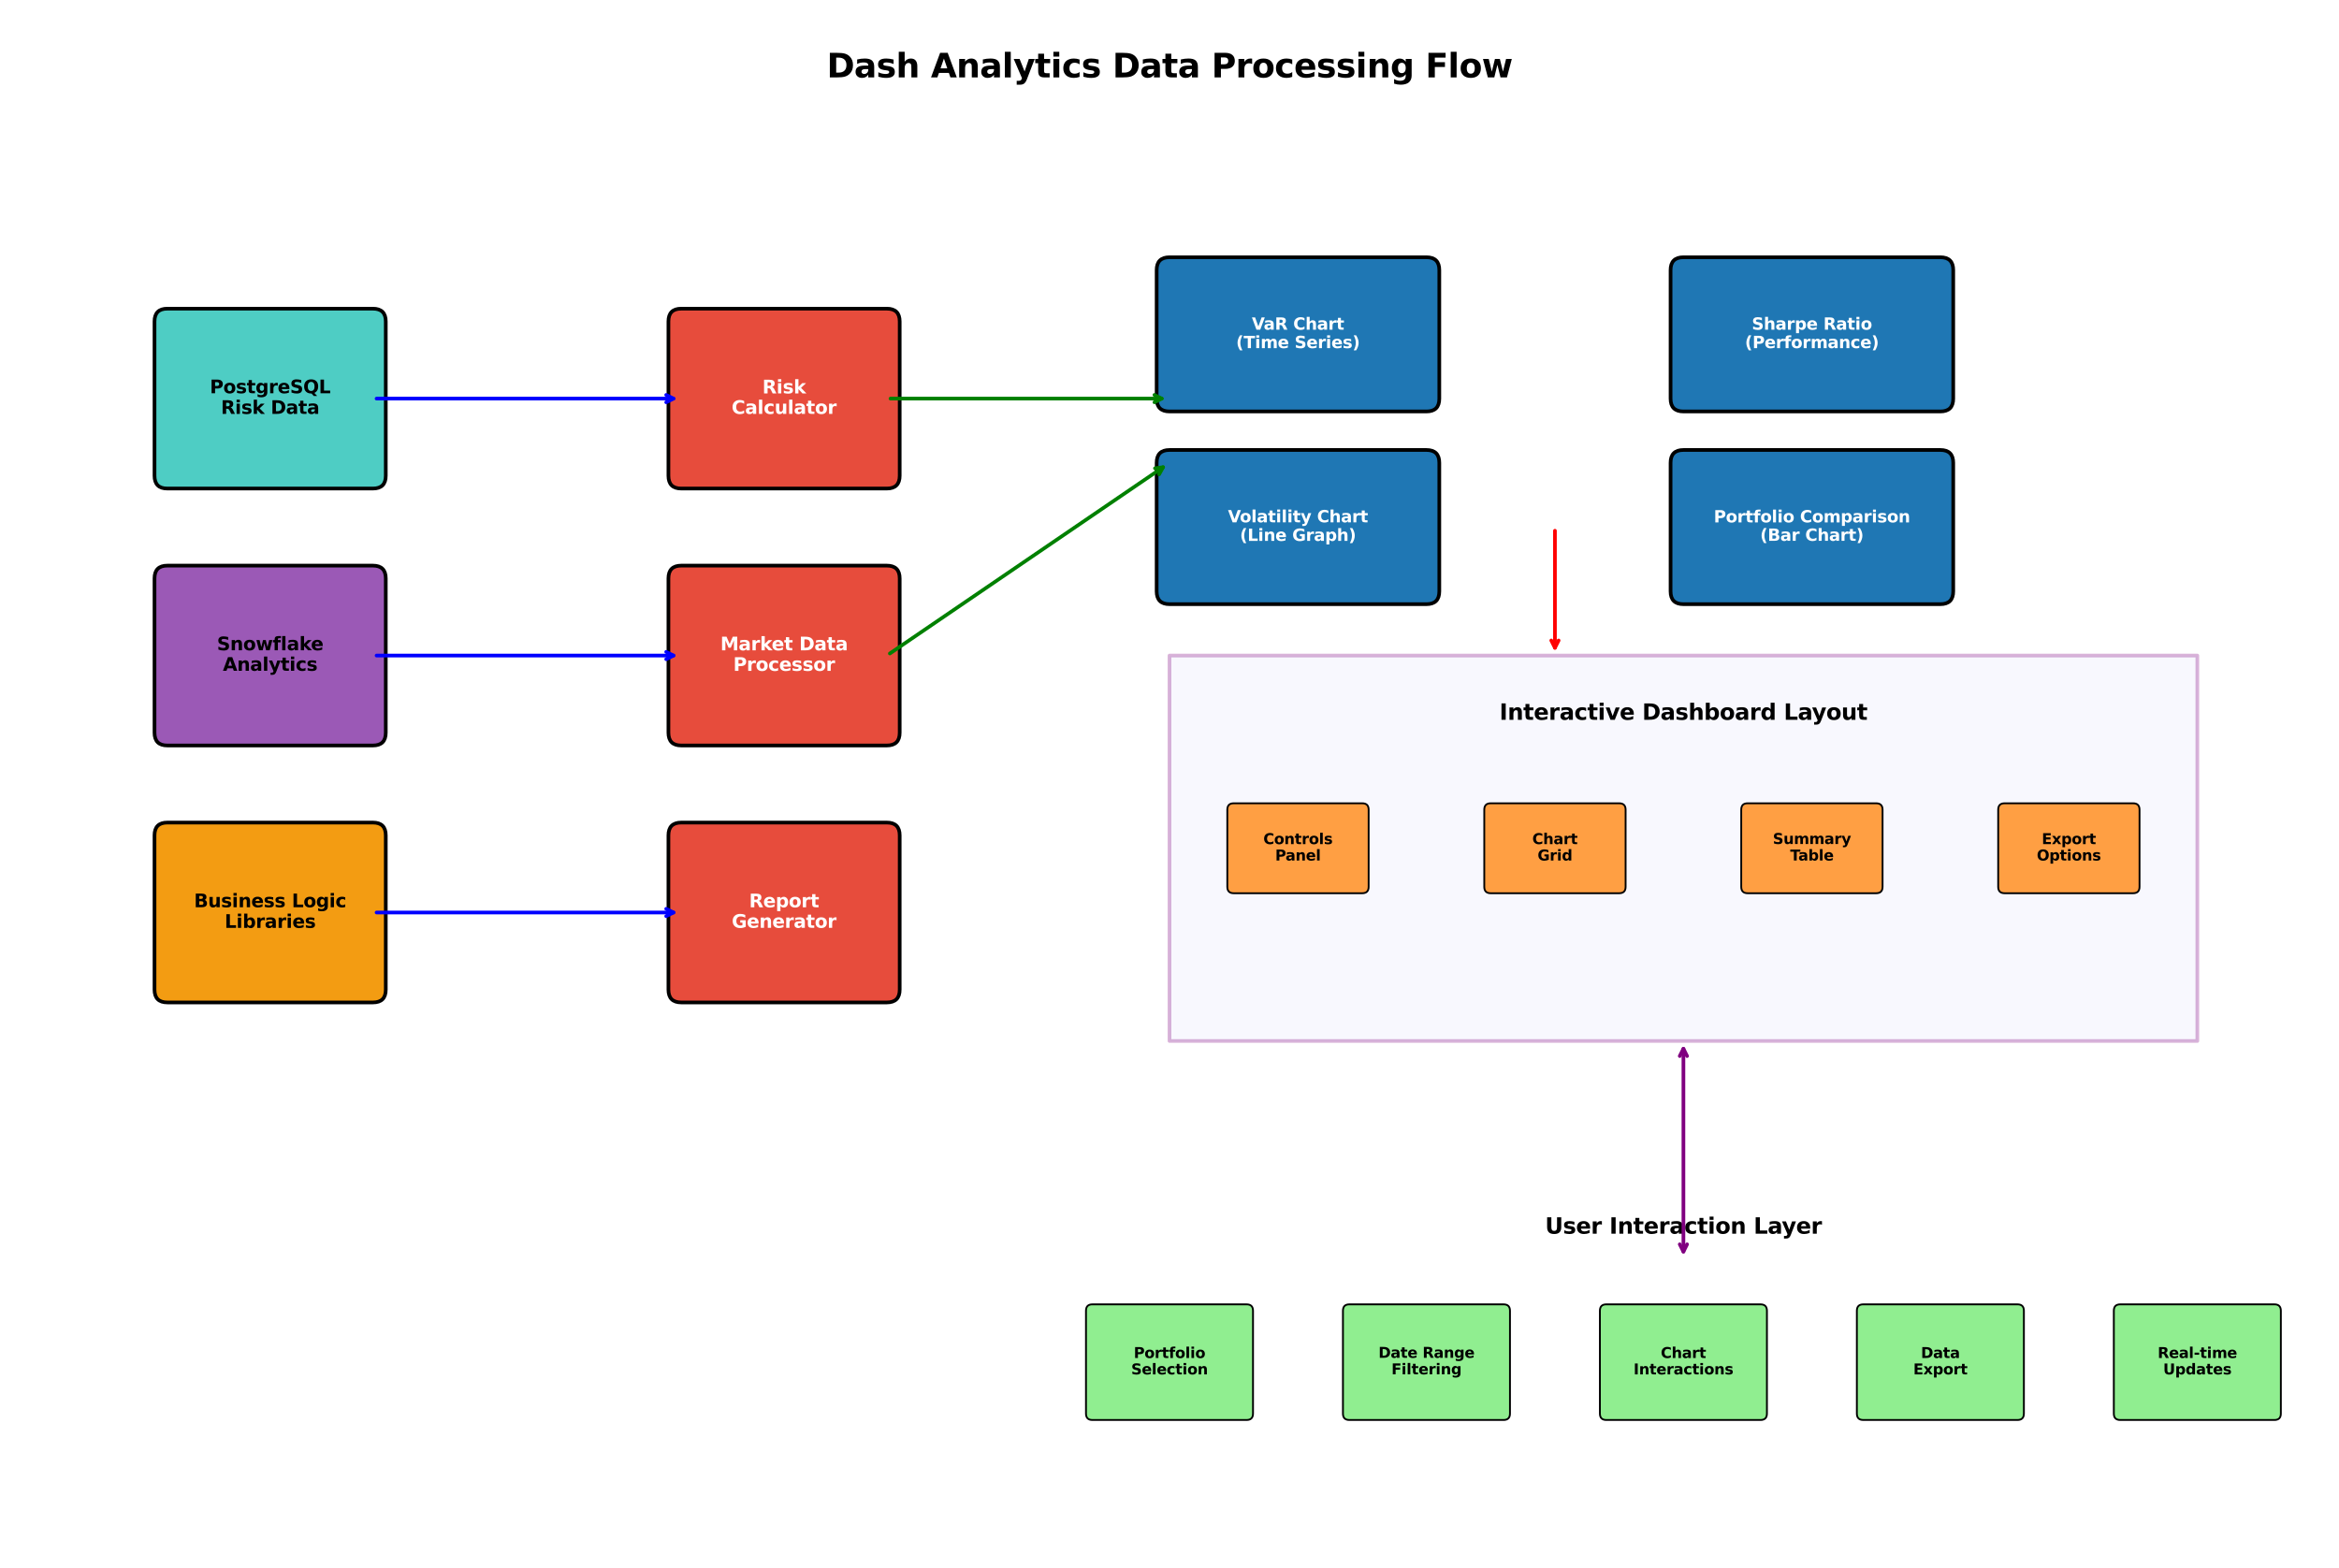 <?xml version="1.0" encoding="utf-8" standalone="no"?>
<!DOCTYPE svg PUBLIC "-//W3C//DTD SVG 1.1//EN"
  "http://www.w3.org/Graphics/SVG/1.1/DTD/svg11.dtd">
<svg xmlns:xlink="http://www.w3.org/1999/xlink" width="1278pt" height="856.8pt" viewBox="0 0 1278 856.8" xmlns="http://www.w3.org/2000/svg" version="1.1">
 <defs>
  <style type="text/css">*{stroke-linejoin: round; stroke-linecap: butt}</style>
 </defs>
 <g id="figure_1">
  <g id="patch_1">
   <path d="M 0 856.8 
L 1278 856.8 
L 1278 0 
L 0 0 
z
" style="fill: #ffffff"/>
  </g>
  <g id="axes_1">
   <g id="patch_2">
    <path d="M 91.44 266.94 
L 203.76 266.94 
Q 210.78 266.94 210.78 259.92 
L 210.78 175.68 
Q 210.78 168.66 203.76 168.66 
L 91.44 168.66 
Q 84.42 168.66 84.42 175.68 
L 84.42 259.92 
Q 84.42 266.94 91.44 266.94 
z
" clip-path="url(#p1d20186da7)" style="fill: #4ecdc4; stroke: #000000; stroke-width: 2; stroke-linejoin: miter"/>
   </g>
   <g id="patch_3">
    <path d="M 91.44 407.34 
L 203.76 407.34 
Q 210.78 407.34 210.78 400.32 
L 210.78 316.08 
Q 210.78 309.06 203.76 309.06 
L 91.44 309.06 
Q 84.42 309.06 84.42 316.08 
L 84.42 400.32 
Q 84.42 407.34 91.44 407.34 
z
" clip-path="url(#p1d20186da7)" style="fill: #9b59b6; stroke: #000000; stroke-width: 2; stroke-linejoin: miter"/>
   </g>
   <g id="patch_4">
    <path d="M 91.44 547.74 
L 203.76 547.74 
Q 210.78 547.74 210.78 540.72 
L 210.78 456.48 
Q 210.78 449.46 203.76 449.46 
L 91.44 449.46 
Q 84.42 449.46 84.42 456.48 
L 84.42 540.72 
Q 84.42 547.74 91.44 547.74 
z
" clip-path="url(#p1d20186da7)" style="fill: #f39c12; stroke: #000000; stroke-width: 2; stroke-linejoin: miter"/>
   </g>
   <g id="patch_5">
    <path d="M 372.24 266.94 
L 484.56 266.94 
Q 491.58 266.94 491.58 259.92 
L 491.58 175.68 
Q 491.58 168.66 484.56 168.66 
L 372.24 168.66 
Q 365.22 168.66 365.22 175.68 
L 365.22 259.92 
Q 365.22 266.94 372.24 266.94 
z
" clip-path="url(#p1d20186da7)" style="fill: #e74c3c; stroke: #000000; stroke-width: 2; stroke-linejoin: miter"/>
   </g>
   <g id="patch_6">
    <path d="M 372.24 407.34 
L 484.56 407.34 
Q 491.58 407.34 491.58 400.32 
L 491.58 316.08 
Q 491.58 309.06 484.56 309.06 
L 372.24 309.06 
Q 365.22 309.06 365.22 316.08 
L 365.22 400.32 
Q 365.22 407.34 372.24 407.34 
z
" clip-path="url(#p1d20186da7)" style="fill: #e74c3c; stroke: #000000; stroke-width: 2; stroke-linejoin: miter"/>
   </g>
   <g id="patch_7">
    <path d="M 372.24 547.74 
L 484.56 547.74 
Q 491.58 547.74 491.58 540.72 
L 491.58 456.48 
Q 491.58 449.46 484.56 449.46 
L 372.24 449.46 
Q 365.22 449.46 365.22 456.48 
L 365.22 540.72 
Q 365.22 547.74 372.24 547.74 
z
" clip-path="url(#p1d20186da7)" style="fill: #e74c3c; stroke: #000000; stroke-width: 2; stroke-linejoin: miter"/>
   </g>
   <g id="patch_8">
    <path d="M 639 224.82 
L 779.4 224.82 
Q 786.42 224.82 786.42 217.8 
L 786.42 147.6 
Q 786.42 140.58 779.4 140.58 
L 639 140.58 
Q 631.98 140.58 631.98 147.6 
L 631.98 217.8 
Q 631.98 224.82 639 224.82 
z
" clip-path="url(#p1d20186da7)" style="fill: #1f77b4; stroke: #000000; stroke-width: 2; stroke-linejoin: miter"/>
   </g>
   <g id="patch_9">
    <path d="M 639 330.12 
L 779.4 330.12 
Q 786.42 330.12 786.42 323.1 
L 786.42 252.9 
Q 786.42 245.88 779.4 245.88 
L 639 245.88 
Q 631.98 245.88 631.98 252.9 
L 631.98 323.1 
Q 631.98 330.12 639 330.12 
z
" clip-path="url(#p1d20186da7)" style="fill: #1f77b4; stroke: #000000; stroke-width: 2; stroke-linejoin: miter"/>
   </g>
   <g id="patch_10">
    <path d="M 919.8 224.82 
L 1060.2 224.82 
Q 1067.22 224.82 1067.22 217.8 
L 1067.22 147.6 
Q 1067.22 140.58 1060.2 140.58 
L 919.8 140.58 
Q 912.78 140.58 912.78 147.6 
L 912.78 217.8 
Q 912.78 224.82 919.8 224.82 
z
" clip-path="url(#p1d20186da7)" style="fill: #1f77b4; stroke: #000000; stroke-width: 2; stroke-linejoin: miter"/>
   </g>
   <g id="patch_11">
    <path d="M 919.8 330.12 
L 1060.2 330.12 
Q 1067.22 330.12 1067.22 323.1 
L 1067.22 252.9 
Q 1067.22 245.88 1060.2 245.88 
L 919.8 245.88 
Q 912.78 245.88 912.78 252.9 
L 912.78 323.1 
Q 912.78 330.12 919.8 330.12 
z
" clip-path="url(#p1d20186da7)" style="fill: #1f77b4; stroke: #000000; stroke-width: 2; stroke-linejoin: miter"/>
   </g>
   <g id="patch_12">
    <path d="M 639 568.8 
L 1200.6 568.8 
L 1200.6 358.2 
L 639 358.2 
z
" clip-path="url(#p1d20186da7)" style="fill: #e6e6fa; opacity: 0.3; stroke: #800080; stroke-width: 2; stroke-linejoin: miter"/>
   </g>
   <g id="patch_13">
    <path d="M 674.1 488.07 
L 744.3 488.07 
Q 747.81 488.07 747.81 484.56 
L 747.81 442.44 
Q 747.81 438.93 744.3 438.93 
L 674.1 438.93 
Q 670.59 438.93 670.59 442.44 
L 670.59 484.56 
Q 670.59 488.07 674.1 488.07 
z
" clip-path="url(#p1d20186da7)" style="fill: #ff9f43; stroke: #000000; stroke-linejoin: miter"/>
   </g>
   <g id="patch_14">
    <path d="M 814.5 488.07 
L 884.7 488.07 
Q 888.21 488.07 888.21 484.56 
L 888.21 442.44 
Q 888.21 438.93 884.7 438.93 
L 814.5 438.93 
Q 810.99 438.93 810.99 442.44 
L 810.99 484.56 
Q 810.99 488.07 814.5 488.07 
z
" clip-path="url(#p1d20186da7)" style="fill: #ff9f43; stroke: #000000; stroke-linejoin: miter"/>
   </g>
   <g id="patch_15">
    <path d="M 954.9 488.07 
L 1025.1 488.07 
Q 1028.61 488.07 1028.61 484.56 
L 1028.61 442.44 
Q 1028.61 438.93 1025.1 438.93 
L 954.9 438.93 
Q 951.39 438.93 951.39 442.44 
L 951.39 484.56 
Q 951.39 488.07 954.9 488.07 
z
" clip-path="url(#p1d20186da7)" style="fill: #ff9f43; stroke: #000000; stroke-linejoin: miter"/>
   </g>
   <g id="patch_16">
    <path d="M 1095.3 488.07 
L 1165.5 488.07 
Q 1169.01 488.07 1169.01 484.56 
L 1169.01 442.44 
Q 1169.01 438.93 1165.5 438.93 
L 1095.3 438.93 
Q 1091.79 438.93 1091.79 442.44 
L 1091.79 484.56 
Q 1091.79 488.07 1095.3 488.07 
z
" clip-path="url(#p1d20186da7)" style="fill: #ff9f43; stroke: #000000; stroke-linejoin: miter"/>
   </g>
   <g id="patch_17">
    <path d="M 596.88 775.89 
L 681.12 775.89 
Q 684.63 775.89 684.63 772.38 
L 684.63 716.22 
Q 684.63 712.71 681.12 712.71 
L 596.88 712.71 
Q 593.37 712.71 593.37 716.22 
L 593.37 772.38 
Q 593.37 775.89 596.88 775.89 
z
" clip-path="url(#p1d20186da7)" style="fill: #90ee90; stroke: #000000; stroke-linejoin: miter"/>
   </g>
   <g id="patch_18">
    <path d="M 737.28 775.89 
L 821.52 775.89 
Q 825.03 775.89 825.03 772.38 
L 825.03 716.22 
Q 825.03 712.71 821.52 712.71 
L 737.28 712.71 
Q 733.77 712.71 733.77 716.22 
L 733.77 772.38 
Q 733.77 775.89 737.28 775.89 
z
" clip-path="url(#p1d20186da7)" style="fill: #90ee90; stroke: #000000; stroke-linejoin: miter"/>
   </g>
   <g id="patch_19">
    <path d="M 877.68 775.89 
L 961.92 775.89 
Q 965.43 775.89 965.43 772.38 
L 965.43 716.22 
Q 965.43 712.71 961.92 712.71 
L 877.68 712.71 
Q 874.17 712.71 874.17 716.22 
L 874.17 772.38 
Q 874.17 775.89 877.68 775.89 
z
" clip-path="url(#p1d20186da7)" style="fill: #90ee90; stroke: #000000; stroke-linejoin: miter"/>
   </g>
   <g id="patch_20">
    <path d="M 1018.08 775.89 
L 1102.32 775.89 
Q 1105.83 775.89 1105.83 772.38 
L 1105.83 716.22 
Q 1105.83 712.71 1102.32 712.71 
L 1018.08 712.71 
Q 1014.57 712.71 1014.57 716.22 
L 1014.57 772.38 
Q 1014.57 775.89 1018.08 775.89 
z
" clip-path="url(#p1d20186da7)" style="fill: #90ee90; stroke: #000000; stroke-linejoin: miter"/>
   </g>
   <g id="patch_21">
    <path d="M 1158.48 775.89 
L 1242.72 775.89 
Q 1246.23 775.89 1246.23 772.38 
L 1246.23 716.22 
Q 1246.23 712.71 1242.72 712.71 
L 1158.48 712.71 
Q 1154.97 712.71 1154.97 716.22 
L 1154.97 772.38 
Q 1154.97 775.89 1158.48 775.89 
z
" clip-path="url(#p1d20186da7)" style="fill: #90ee90; stroke: #000000; stroke-linejoin: miter"/>
   </g>
   <g id="text_1">
    <!-- Dash Analytics Data Processing Flow -->
    <g transform="translate(451.725 42.3) scale(0.18 -0.18)">
     <defs>
      <path id="DejaVuSans-Bold-44" d="M 1791 3756 
L 1791 909 
L 2222 909 
Q 2959 909 3348 1275 
Q 3738 1641 3738 2338 
Q 3738 3031 3350 3393 
Q 2963 3756 2222 3756 
L 1791 3756 
z
M 588 4666 
L 1856 4666 
Q 2919 4666 3439 4514 
Q 3959 4363 4331 4000 
Q 4659 3684 4818 3271 
Q 4978 2859 4978 2338 
Q 4978 1809 4818 1395 
Q 4659 981 4331 666 
Q 3956 303 3431 151 
Q 2906 0 1856 0 
L 588 0 
L 588 4666 
z
" transform="scale(0.016)"/>
      <path id="DejaVuSans-Bold-61" d="M 2106 1575 
Q 1756 1575 1579 1456 
Q 1403 1338 1403 1106 
Q 1403 894 1545 773 
Q 1688 653 1941 653 
Q 2256 653 2472 879 
Q 2688 1106 2688 1447 
L 2688 1575 
L 2106 1575 
z
M 3816 1997 
L 3816 0 
L 2688 0 
L 2688 519 
Q 2463 200 2181 54 
Q 1900 -91 1497 -91 
Q 953 -91 614 226 
Q 275 544 275 1050 
Q 275 1666 698 1953 
Q 1122 2241 2028 2241 
L 2688 2241 
L 2688 2328 
Q 2688 2594 2478 2717 
Q 2269 2841 1825 2841 
Q 1466 2841 1156 2769 
Q 847 2697 581 2553 
L 581 3406 
Q 941 3494 1303 3539 
Q 1666 3584 2028 3584 
Q 2975 3584 3395 3211 
Q 3816 2838 3816 1997 
z
" transform="scale(0.016)"/>
      <path id="DejaVuSans-Bold-73" d="M 3272 3391 
L 3272 2541 
Q 2913 2691 2578 2766 
Q 2244 2841 1947 2841 
Q 1628 2841 1473 2761 
Q 1319 2681 1319 2516 
Q 1319 2381 1436 2309 
Q 1553 2238 1856 2203 
L 2053 2175 
Q 2913 2066 3209 1816 
Q 3506 1566 3506 1031 
Q 3506 472 3093 190 
Q 2681 -91 1863 -91 
Q 1516 -91 1145 -36 
Q 775 19 384 128 
L 384 978 
Q 719 816 1070 734 
Q 1422 653 1784 653 
Q 2113 653 2278 743 
Q 2444 834 2444 1013 
Q 2444 1163 2330 1236 
Q 2216 1309 1875 1350 
L 1678 1375 
Q 931 1469 631 1722 
Q 331 1975 331 2491 
Q 331 3047 712 3315 
Q 1094 3584 1881 3584 
Q 2191 3584 2531 3537 
Q 2872 3491 3272 3391 
z
" transform="scale(0.016)"/>
      <path id="DejaVuSans-Bold-68" d="M 4056 2131 
L 4056 0 
L 2931 0 
L 2931 347 
L 2931 1625 
Q 2931 2084 2911 2256 
Q 2891 2428 2841 2509 
Q 2775 2619 2662 2680 
Q 2550 2741 2406 2741 
Q 2056 2741 1856 2470 
Q 1656 2200 1656 1722 
L 1656 0 
L 538 0 
L 538 4863 
L 1656 4863 
L 1656 2988 
Q 1909 3294 2193 3439 
Q 2478 3584 2822 3584 
Q 3428 3584 3742 3212 
Q 4056 2841 4056 2131 
z
" transform="scale(0.016)"/>
      <path id="DejaVuSans-Bold-20" transform="scale(0.016)"/>
      <path id="DejaVuSans-Bold-41" d="M 3419 850 
L 1538 850 
L 1241 0 
L 31 0 
L 1759 4666 
L 3194 4666 
L 4922 0 
L 3713 0 
L 3419 850 
z
M 1838 1716 
L 3116 1716 
L 2478 3572 
L 1838 1716 
z
" transform="scale(0.016)"/>
      <path id="DejaVuSans-Bold-6e" d="M 4056 2131 
L 4056 0 
L 2931 0 
L 2931 347 
L 2931 1631 
Q 2931 2084 2911 2256 
Q 2891 2428 2841 2509 
Q 2775 2619 2662 2680 
Q 2550 2741 2406 2741 
Q 2056 2741 1856 2470 
Q 1656 2200 1656 1722 
L 1656 0 
L 538 0 
L 538 3500 
L 1656 3500 
L 1656 2988 
Q 1909 3294 2193 3439 
Q 2478 3584 2822 3584 
Q 3428 3584 3742 3212 
Q 4056 2841 4056 2131 
z
" transform="scale(0.016)"/>
      <path id="DejaVuSans-Bold-6c" d="M 538 4863 
L 1656 4863 
L 1656 0 
L 538 0 
L 538 4863 
z
" transform="scale(0.016)"/>
      <path id="DejaVuSans-Bold-79" d="M 78 3500 
L 1197 3500 
L 2138 1125 
L 2938 3500 
L 4056 3500 
L 2584 -331 
Q 2363 -916 2067 -1148 
Q 1772 -1381 1288 -1381 
L 641 -1381 
L 641 -647 
L 991 -647 
Q 1275 -647 1404 -556 
Q 1534 -466 1606 -231 
L 1638 -134 
L 78 3500 
z
" transform="scale(0.016)"/>
      <path id="DejaVuSans-Bold-74" d="M 1759 4494 
L 1759 3500 
L 2913 3500 
L 2913 2700 
L 1759 2700 
L 1759 1216 
Q 1759 972 1856 886 
Q 1953 800 2241 800 
L 2816 800 
L 2816 0 
L 1856 0 
Q 1194 0 917 276 
Q 641 553 641 1216 
L 641 2700 
L 84 2700 
L 84 3500 
L 641 3500 
L 641 4494 
L 1759 4494 
z
" transform="scale(0.016)"/>
      <path id="DejaVuSans-Bold-69" d="M 538 3500 
L 1656 3500 
L 1656 0 
L 538 0 
L 538 3500 
z
M 538 4863 
L 1656 4863 
L 1656 3950 
L 538 3950 
L 538 4863 
z
" transform="scale(0.016)"/>
      <path id="DejaVuSans-Bold-63" d="M 3366 3391 
L 3366 2478 
Q 3138 2634 2908 2709 
Q 2678 2784 2431 2784 
Q 1963 2784 1702 2511 
Q 1441 2238 1441 1747 
Q 1441 1256 1702 982 
Q 1963 709 2431 709 
Q 2694 709 2930 787 
Q 3166 866 3366 1019 
L 3366 103 
Q 3103 6 2833 -42 
Q 2563 -91 2291 -91 
Q 1344 -91 809 395 
Q 275 881 275 1747 
Q 275 2613 809 3098 
Q 1344 3584 2291 3584 
Q 2566 3584 2833 3536 
Q 3100 3488 3366 3391 
z
" transform="scale(0.016)"/>
      <path id="DejaVuSans-Bold-50" d="M 588 4666 
L 2584 4666 
Q 3475 4666 3951 4270 
Q 4428 3875 4428 3144 
Q 4428 2409 3951 2014 
Q 3475 1619 2584 1619 
L 1791 1619 
L 1791 0 
L 588 0 
L 588 4666 
z
M 1791 3794 
L 1791 2491 
L 2456 2491 
Q 2806 2491 2997 2661 
Q 3188 2831 3188 3144 
Q 3188 3456 2997 3625 
Q 2806 3794 2456 3794 
L 1791 3794 
z
" transform="scale(0.016)"/>
      <path id="DejaVuSans-Bold-72" d="M 3138 2547 
Q 2991 2616 2845 2648 
Q 2700 2681 2553 2681 
Q 2122 2681 1889 2404 
Q 1656 2128 1656 1613 
L 1656 0 
L 538 0 
L 538 3500 
L 1656 3500 
L 1656 2925 
Q 1872 3269 2151 3426 
Q 2431 3584 2822 3584 
Q 2878 3584 2943 3579 
Q 3009 3575 3134 3559 
L 3138 2547 
z
" transform="scale(0.016)"/>
      <path id="DejaVuSans-Bold-6f" d="M 2203 2784 
Q 1831 2784 1636 2517 
Q 1441 2250 1441 1747 
Q 1441 1244 1636 976 
Q 1831 709 2203 709 
Q 2569 709 2762 976 
Q 2956 1244 2956 1747 
Q 2956 2250 2762 2517 
Q 2569 2784 2203 2784 
z
M 2203 3584 
Q 3106 3584 3614 3096 
Q 4122 2609 4122 1747 
Q 4122 884 3614 396 
Q 3106 -91 2203 -91 
Q 1297 -91 786 396 
Q 275 884 275 1747 
Q 275 2609 786 3096 
Q 1297 3584 2203 3584 
z
" transform="scale(0.016)"/>
      <path id="DejaVuSans-Bold-65" d="M 4031 1759 
L 4031 1441 
L 1416 1441 
Q 1456 1047 1700 850 
Q 1944 653 2381 653 
Q 2734 653 3104 758 
Q 3475 863 3866 1075 
L 3866 213 
Q 3469 63 3072 -14 
Q 2675 -91 2278 -91 
Q 1328 -91 801 392 
Q 275 875 275 1747 
Q 275 2603 792 3093 
Q 1309 3584 2216 3584 
Q 3041 3584 3536 3087 
Q 4031 2591 4031 1759 
z
M 2881 2131 
Q 2881 2450 2695 2645 
Q 2509 2841 2209 2841 
Q 1884 2841 1681 2658 
Q 1478 2475 1428 2131 
L 2881 2131 
z
" transform="scale(0.016)"/>
      <path id="DejaVuSans-Bold-67" d="M 2919 594 
Q 2688 288 2409 144 
Q 2131 0 1766 0 
Q 1125 0 706 504 
Q 288 1009 288 1791 
Q 288 2575 706 3076 
Q 1125 3578 1766 3578 
Q 2131 3578 2409 3434 
Q 2688 3291 2919 2981 
L 2919 3500 
L 4044 3500 
L 4044 353 
Q 4044 -491 3511 -936 
Q 2978 -1381 1966 -1381 
Q 1638 -1381 1331 -1331 
Q 1025 -1281 716 -1178 
L 716 -306 
Q 1009 -475 1290 -558 
Q 1572 -641 1856 -641 
Q 2406 -641 2662 -400 
Q 2919 -159 2919 353 
L 2919 594 
z
M 2181 2772 
Q 1834 2772 1640 2515 
Q 1447 2259 1447 1791 
Q 1447 1309 1634 1061 
Q 1822 813 2181 813 
Q 2531 813 2725 1069 
Q 2919 1325 2919 1791 
Q 2919 2259 2725 2515 
Q 2531 2772 2181 2772 
z
" transform="scale(0.016)"/>
      <path id="DejaVuSans-Bold-46" d="M 588 4666 
L 3834 4666 
L 3834 3756 
L 1791 3756 
L 1791 2888 
L 3713 2888 
L 3713 1978 
L 1791 1978 
L 1791 0 
L 588 0 
L 588 4666 
z
" transform="scale(0.016)"/>
      <path id="DejaVuSans-Bold-77" d="M 225 3500 
L 1313 3500 
L 1900 1088 
L 2491 3500 
L 3425 3500 
L 4013 1113 
L 4603 3500 
L 5691 3500 
L 4769 0 
L 3547 0 
L 2956 2406 
L 2369 0 
L 1147 0 
L 225 3500 
z
" transform="scale(0.016)"/>
     </defs>
     <use xlink:href="#DejaVuSans-Bold-44"/>
     <use xlink:href="#DejaVuSans-Bold-61" transform="translate(83.008 0)"/>
     <use xlink:href="#DejaVuSans-Bold-73" transform="translate(150.488 0)"/>
     <use xlink:href="#DejaVuSans-Bold-68" transform="translate(210.01 0)"/>
     <use xlink:href="#DejaVuSans-Bold-20" transform="translate(281.201 0)"/>
     <use xlink:href="#DejaVuSans-Bold-41" transform="translate(316.016 0)"/>
     <use xlink:href="#DejaVuSans-Bold-6e" transform="translate(393.408 0)"/>
     <use xlink:href="#DejaVuSans-Bold-61" transform="translate(464.6 0)"/>
     <use xlink:href="#DejaVuSans-Bold-6c" transform="translate(532.08 0)"/>
     <use xlink:href="#DejaVuSans-Bold-79" transform="translate(566.357 0)"/>
     <use xlink:href="#DejaVuSans-Bold-74" transform="translate(631.543 0)"/>
     <use xlink:href="#DejaVuSans-Bold-69" transform="translate(679.346 0)"/>
     <use xlink:href="#DejaVuSans-Bold-63" transform="translate(713.623 0)"/>
     <use xlink:href="#DejaVuSans-Bold-73" transform="translate(772.9 0)"/>
     <use xlink:href="#DejaVuSans-Bold-20" transform="translate(832.422 0)"/>
     <use xlink:href="#DejaVuSans-Bold-44" transform="translate(867.236 0)"/>
     <use xlink:href="#DejaVuSans-Bold-61" transform="translate(950.244 0)"/>
     <use xlink:href="#DejaVuSans-Bold-74" transform="translate(1017.725 0)"/>
     <use xlink:href="#DejaVuSans-Bold-61" transform="translate(1065.527 0)"/>
     <use xlink:href="#DejaVuSans-Bold-20" transform="translate(1133.008 0)"/>
     <use xlink:href="#DejaVuSans-Bold-50" transform="translate(1167.822 0)"/>
     <use xlink:href="#DejaVuSans-Bold-72" transform="translate(1241.113 0)"/>
     <use xlink:href="#DejaVuSans-Bold-6f" transform="translate(1290.43 0)"/>
     <use xlink:href="#DejaVuSans-Bold-63" transform="translate(1359.131 0)"/>
     <use xlink:href="#DejaVuSans-Bold-65" transform="translate(1418.408 0)"/>
     <use xlink:href="#DejaVuSans-Bold-73" transform="translate(1486.23 0)"/>
     <use xlink:href="#DejaVuSans-Bold-73" transform="translate(1545.752 0)"/>
     <use xlink:href="#DejaVuSans-Bold-69" transform="translate(1605.273 0)"/>
     <use xlink:href="#DejaVuSans-Bold-6e" transform="translate(1639.551 0)"/>
     <use xlink:href="#DejaVuSans-Bold-67" transform="translate(1710.742 0)"/>
     <use xlink:href="#DejaVuSans-Bold-20" transform="translate(1782.324 0)"/>
     <use xlink:href="#DejaVuSans-Bold-46" transform="translate(1817.139 0)"/>
     <use xlink:href="#DejaVuSans-Bold-6c" transform="translate(1885.449 0)"/>
     <use xlink:href="#DejaVuSans-Bold-6f" transform="translate(1919.727 0)"/>
     <use xlink:href="#DejaVuSans-Bold-77" transform="translate(1988.428 0)"/>
    </g>
   </g>
   <g id="text_2">
    <!-- PostgreSQL -->
    <g transform="translate(114.661 214.882) scale(0.1 -0.1)">
     <defs>
      <path id="DejaVuSans-Bold-53" d="M 3834 4519 
L 3834 3531 
Q 3450 3703 3084 3790 
Q 2719 3878 2394 3878 
Q 1963 3878 1756 3759 
Q 1550 3641 1550 3391 
Q 1550 3203 1689 3098 
Q 1828 2994 2194 2919 
L 2706 2816 
Q 3484 2659 3812 2340 
Q 4141 2022 4141 1434 
Q 4141 663 3683 286 
Q 3225 -91 2284 -91 
Q 1841 -91 1394 -6 
Q 947 78 500 244 
L 500 1259 
Q 947 1022 1364 901 
Q 1781 781 2169 781 
Q 2563 781 2772 912 
Q 2981 1044 2981 1288 
Q 2981 1506 2839 1625 
Q 2697 1744 2272 1838 
L 1806 1941 
Q 1106 2091 782 2419 
Q 459 2747 459 3303 
Q 459 4000 909 4375 
Q 1359 4750 2203 4750 
Q 2588 4750 2994 4692 
Q 3400 4634 3834 4519 
z
" transform="scale(0.016)"/>
      <path id="DejaVuSans-Bold-51" d="M 2847 -84 
L 2753 -84 
Q 1600 -84 959 553 
Q 319 1191 319 2328 
Q 319 3463 958 4106 
Q 1597 4750 2719 4750 
Q 3853 4750 4486 4112 
Q 5119 3475 5119 2328 
Q 5119 1541 4783 972 
Q 4447 403 3816 116 
L 4756 -934 
L 3609 -934 
L 2847 -84 
z
M 2719 3878 
Q 2169 3878 1866 3472 
Q 1563 3066 1563 2328 
Q 1563 1578 1859 1179 
Q 2156 781 2719 781 
Q 3272 781 3575 1187 
Q 3878 1594 3878 2328 
Q 3878 3066 3575 3472 
Q 3272 3878 2719 3878 
z
" transform="scale(0.016)"/>
      <path id="DejaVuSans-Bold-4c" d="M 588 4666 
L 1791 4666 
L 1791 909 
L 3903 909 
L 3903 0 
L 588 0 
L 588 4666 
z
" transform="scale(0.016)"/>
     </defs>
     <use xlink:href="#DejaVuSans-Bold-50"/>
     <use xlink:href="#DejaVuSans-Bold-6f" transform="translate(73.291 0)"/>
     <use xlink:href="#DejaVuSans-Bold-73" transform="translate(141.992 0)"/>
     <use xlink:href="#DejaVuSans-Bold-74" transform="translate(201.514 0)"/>
     <use xlink:href="#DejaVuSans-Bold-67" transform="translate(249.316 0)"/>
     <use xlink:href="#DejaVuSans-Bold-72" transform="translate(320.898 0)"/>
     <use xlink:href="#DejaVuSans-Bold-65" transform="translate(370.215 0)"/>
     <use xlink:href="#DejaVuSans-Bold-53" transform="translate(438.037 0)"/>
     <use xlink:href="#DejaVuSans-Bold-51" transform="translate(510.059 0)"/>
     <use xlink:href="#DejaVuSans-Bold-4c" transform="translate(595.068 0)"/>
    </g>
    <!-- Risk Data -->
    <g transform="translate(120.705 226.158) scale(0.1 -0.1)">
     <defs>
      <path id="DejaVuSans-Bold-52" d="M 2297 2597 
Q 2675 2597 2839 2737 
Q 3003 2878 3003 3200 
Q 3003 3519 2839 3656 
Q 2675 3794 2297 3794 
L 1791 3794 
L 1791 2597 
L 2297 2597 
z
M 1791 1766 
L 1791 0 
L 588 0 
L 588 4666 
L 2425 4666 
Q 3347 4666 3776 4356 
Q 4206 4047 4206 3378 
Q 4206 2916 3982 2619 
Q 3759 2322 3309 2181 
Q 3556 2125 3751 1926 
Q 3947 1728 4147 1325 
L 4800 0 
L 3519 0 
L 2950 1159 
Q 2778 1509 2601 1637 
Q 2425 1766 2131 1766 
L 1791 1766 
z
" transform="scale(0.016)"/>
      <path id="DejaVuSans-Bold-6b" d="M 538 4863 
L 1656 4863 
L 1656 2216 
L 2944 3500 
L 4244 3500 
L 2534 1894 
L 4378 0 
L 3022 0 
L 1656 1459 
L 1656 0 
L 538 0 
L 538 4863 
z
" transform="scale(0.016)"/>
     </defs>
     <use xlink:href="#DejaVuSans-Bold-52"/>
     <use xlink:href="#DejaVuSans-Bold-69" transform="translate(77.002 0)"/>
     <use xlink:href="#DejaVuSans-Bold-73" transform="translate(111.279 0)"/>
     <use xlink:href="#DejaVuSans-Bold-6b" transform="translate(170.801 0)"/>
     <use xlink:href="#DejaVuSans-Bold-20" transform="translate(237.305 0)"/>
     <use xlink:href="#DejaVuSans-Bold-44" transform="translate(272.119 0)"/>
     <use xlink:href="#DejaVuSans-Bold-61" transform="translate(355.127 0)"/>
     <use xlink:href="#DejaVuSans-Bold-74" transform="translate(422.607 0)"/>
     <use xlink:href="#DejaVuSans-Bold-61" transform="translate(470.41 0)"/>
    </g>
   </g>
   <g id="text_3">
    <!-- Snowflake -->
    <g transform="translate(118.537 355.321) scale(0.1 -0.1)">
     <defs>
      <path id="DejaVuSans-Bold-66" d="M 2841 4863 
L 2841 4128 
L 2222 4128 
Q 1984 4128 1890 4042 
Q 1797 3956 1797 3744 
L 1797 3500 
L 2753 3500 
L 2753 2700 
L 1797 2700 
L 1797 0 
L 678 0 
L 678 2700 
L 122 2700 
L 122 3500 
L 678 3500 
L 678 3744 
Q 678 4316 997 4589 
Q 1316 4863 1984 4863 
L 2841 4863 
z
" transform="scale(0.016)"/>
     </defs>
     <use xlink:href="#DejaVuSans-Bold-53"/>
     <use xlink:href="#DejaVuSans-Bold-6e" transform="translate(72.021 0)"/>
     <use xlink:href="#DejaVuSans-Bold-6f" transform="translate(143.213 0)"/>
     <use xlink:href="#DejaVuSans-Bold-77" transform="translate(211.914 0)"/>
     <use xlink:href="#DejaVuSans-Bold-66" transform="translate(304.297 0)"/>
     <use xlink:href="#DejaVuSans-Bold-6c" transform="translate(347.803 0)"/>
     <use xlink:href="#DejaVuSans-Bold-61" transform="translate(382.08 0)"/>
     <use xlink:href="#DejaVuSans-Bold-6b" transform="translate(449.561 0)"/>
     <use xlink:href="#DejaVuSans-Bold-65" transform="translate(513.439 0)"/>
    </g>
    <!-- Analytics -->
    <g transform="translate(121.78 366.519) scale(0.1 -0.1)">
     <use xlink:href="#DejaVuSans-Bold-41"/>
     <use xlink:href="#DejaVuSans-Bold-6e" transform="translate(77.393 0)"/>
     <use xlink:href="#DejaVuSans-Bold-61" transform="translate(148.584 0)"/>
     <use xlink:href="#DejaVuSans-Bold-6c" transform="translate(216.064 0)"/>
     <use xlink:href="#DejaVuSans-Bold-79" transform="translate(250.342 0)"/>
     <use xlink:href="#DejaVuSans-Bold-74" transform="translate(315.527 0)"/>
     <use xlink:href="#DejaVuSans-Bold-69" transform="translate(363.33 0)"/>
     <use xlink:href="#DejaVuSans-Bold-63" transform="translate(397.607 0)"/>
     <use xlink:href="#DejaVuSans-Bold-73" transform="translate(456.885 0)"/>
    </g>
   </g>
   <g id="text_4">
    <!-- Business Logic -->
    <g transform="translate(106.019 495.721) scale(0.1 -0.1)">
     <defs>
      <path id="DejaVuSans-Bold-42" d="M 2456 2859 
Q 2741 2859 2887 2984 
Q 3034 3109 3034 3353 
Q 3034 3594 2887 3720 
Q 2741 3847 2456 3847 
L 1791 3847 
L 1791 2859 
L 2456 2859 
z
M 2497 819 
Q 2859 819 3042 972 
Q 3225 1125 3225 1434 
Q 3225 1738 3044 1889 
Q 2863 2041 2497 2041 
L 1791 2041 
L 1791 819 
L 2497 819 
z
M 3616 2497 
Q 4003 2384 4215 2081 
Q 4428 1778 4428 1338 
Q 4428 663 3972 331 
Q 3516 0 2584 0 
L 588 0 
L 588 4666 
L 2394 4666 
Q 3366 4666 3802 4372 
Q 4238 4078 4238 3431 
Q 4238 3091 4078 2852 
Q 3919 2613 3616 2497 
z
" transform="scale(0.016)"/>
      <path id="DejaVuSans-Bold-75" d="M 500 1363 
L 500 3500 
L 1625 3500 
L 1625 3150 
Q 1625 2866 1622 2436 
Q 1619 2006 1619 1863 
Q 1619 1441 1641 1255 
Q 1663 1069 1716 984 
Q 1784 875 1895 815 
Q 2006 756 2150 756 
Q 2500 756 2700 1025 
Q 2900 1294 2900 1772 
L 2900 3500 
L 4019 3500 
L 4019 0 
L 2900 0 
L 2900 506 
Q 2647 200 2364 54 
Q 2081 -91 1741 -91 
Q 1134 -91 817 281 
Q 500 653 500 1363 
z
" transform="scale(0.016)"/>
     </defs>
     <use xlink:href="#DejaVuSans-Bold-42"/>
     <use xlink:href="#DejaVuSans-Bold-75" transform="translate(76.221 0)"/>
     <use xlink:href="#DejaVuSans-Bold-73" transform="translate(147.412 0)"/>
     <use xlink:href="#DejaVuSans-Bold-69" transform="translate(206.934 0)"/>
     <use xlink:href="#DejaVuSans-Bold-6e" transform="translate(241.211 0)"/>
     <use xlink:href="#DejaVuSans-Bold-65" transform="translate(312.402 0)"/>
     <use xlink:href="#DejaVuSans-Bold-73" transform="translate(380.225 0)"/>
     <use xlink:href="#DejaVuSans-Bold-73" transform="translate(439.746 0)"/>
     <use xlink:href="#DejaVuSans-Bold-20" transform="translate(499.268 0)"/>
     <use xlink:href="#DejaVuSans-Bold-4c" transform="translate(534.082 0)"/>
     <use xlink:href="#DejaVuSans-Bold-6f" transform="translate(597.803 0)"/>
     <use xlink:href="#DejaVuSans-Bold-67" transform="translate(666.504 0)"/>
     <use xlink:href="#DejaVuSans-Bold-69" transform="translate(738.086 0)"/>
     <use xlink:href="#DejaVuSans-Bold-63" transform="translate(772.363 0)"/>
    </g>
    <!-- Libraries -->
    <g transform="translate(122.734 506.997) scale(0.1 -0.1)">
     <defs>
      <path id="DejaVuSans-Bold-62" d="M 2400 722 
Q 2759 722 2948 984 
Q 3138 1247 3138 1747 
Q 3138 2247 2948 2509 
Q 2759 2772 2400 2772 
Q 2041 2772 1848 2508 
Q 1656 2244 1656 1747 
Q 1656 1250 1848 986 
Q 2041 722 2400 722 
z
M 1656 2988 
Q 1888 3294 2169 3439 
Q 2450 3584 2816 3584 
Q 3463 3584 3878 3070 
Q 4294 2556 4294 1747 
Q 4294 938 3878 423 
Q 3463 -91 2816 -91 
Q 2450 -91 2169 54 
Q 1888 200 1656 506 
L 1656 0 
L 538 0 
L 538 4863 
L 1656 4863 
L 1656 2988 
z
" transform="scale(0.016)"/>
     </defs>
     <use xlink:href="#DejaVuSans-Bold-4c"/>
     <use xlink:href="#DejaVuSans-Bold-69" transform="translate(63.721 0)"/>
     <use xlink:href="#DejaVuSans-Bold-62" transform="translate(97.998 0)"/>
     <use xlink:href="#DejaVuSans-Bold-72" transform="translate(169.58 0)"/>
     <use xlink:href="#DejaVuSans-Bold-61" transform="translate(218.896 0)"/>
     <use xlink:href="#DejaVuSans-Bold-72" transform="translate(286.377 0)"/>
     <use xlink:href="#DejaVuSans-Bold-69" transform="translate(335.693 0)"/>
     <use xlink:href="#DejaVuSans-Bold-65" transform="translate(369.971 0)"/>
     <use xlink:href="#DejaVuSans-Bold-73" transform="translate(437.793 0)"/>
    </g>
   </g>
   <g id="text_5">
    <!-- Risk -->
    <g style="fill: #ffffff" transform="translate(416.535 214.96) scale(0.1 -0.1)">
     <use xlink:href="#DejaVuSans-Bold-52"/>
     <use xlink:href="#DejaVuSans-Bold-69" transform="translate(77.002 0)"/>
     <use xlink:href="#DejaVuSans-Bold-73" transform="translate(111.279 0)"/>
     <use xlink:href="#DejaVuSans-Bold-6b" transform="translate(170.801 0)"/>
    </g>
    <!-- Calculator -->
    <g style="fill: #ffffff" transform="translate(399.74 226.158) scale(0.1 -0.1)">
     <defs>
      <path id="DejaVuSans-Bold-43" d="M 4288 256 
Q 3956 84 3597 -3 
Q 3238 -91 2847 -91 
Q 1681 -91 1000 561 
Q 319 1213 319 2328 
Q 319 3447 1000 4098 
Q 1681 4750 2847 4750 
Q 3238 4750 3597 4662 
Q 3956 4575 4288 4403 
L 4288 3438 
Q 3953 3666 3628 3772 
Q 3303 3878 2944 3878 
Q 2300 3878 1931 3465 
Q 1563 3053 1563 2328 
Q 1563 1606 1931 1193 
Q 2300 781 2944 781 
Q 3303 781 3628 887 
Q 3953 994 4288 1222 
L 4288 256 
z
" transform="scale(0.016)"/>
     </defs>
     <use xlink:href="#DejaVuSans-Bold-43"/>
     <use xlink:href="#DejaVuSans-Bold-61" transform="translate(73.389 0)"/>
     <use xlink:href="#DejaVuSans-Bold-6c" transform="translate(140.869 0)"/>
     <use xlink:href="#DejaVuSans-Bold-63" transform="translate(175.146 0)"/>
     <use xlink:href="#DejaVuSans-Bold-75" transform="translate(234.424 0)"/>
     <use xlink:href="#DejaVuSans-Bold-6c" transform="translate(305.615 0)"/>
     <use xlink:href="#DejaVuSans-Bold-61" transform="translate(339.893 0)"/>
     <use xlink:href="#DejaVuSans-Bold-74" transform="translate(407.373 0)"/>
     <use xlink:href="#DejaVuSans-Bold-6f" transform="translate(455.176 0)"/>
     <use xlink:href="#DejaVuSans-Bold-72" transform="translate(523.877 0)"/>
    </g>
   </g>
   <g id="text_6">
    <!-- Market Data -->
    <g style="fill: #ffffff" transform="translate(393.58 355.36) scale(0.1 -0.1)">
     <defs>
      <path id="DejaVuSans-Bold-4d" d="M 588 4666 
L 2119 4666 
L 3181 2169 
L 4250 4666 
L 5778 4666 
L 5778 0 
L 4641 0 
L 4641 3413 
L 3566 897 
L 2803 897 
L 1728 3413 
L 1728 0 
L 588 0 
L 588 4666 
z
" transform="scale(0.016)"/>
     </defs>
     <use xlink:href="#DejaVuSans-Bold-4d"/>
     <use xlink:href="#DejaVuSans-Bold-61" transform="translate(99.512 0)"/>
     <use xlink:href="#DejaVuSans-Bold-72" transform="translate(166.992 0)"/>
     <use xlink:href="#DejaVuSans-Bold-6b" transform="translate(216.309 0)"/>
     <use xlink:href="#DejaVuSans-Bold-65" transform="translate(280.188 0)"/>
     <use xlink:href="#DejaVuSans-Bold-74" transform="translate(348.01 0)"/>
     <use xlink:href="#DejaVuSans-Bold-20" transform="translate(395.812 0)"/>
     <use xlink:href="#DejaVuSans-Bold-44" transform="translate(430.627 0)"/>
     <use xlink:href="#DejaVuSans-Bold-61" transform="translate(513.635 0)"/>
     <use xlink:href="#DejaVuSans-Bold-74" transform="translate(581.115 0)"/>
     <use xlink:href="#DejaVuSans-Bold-61" transform="translate(628.918 0)"/>
    </g>
    <!-- Processor -->
    <g style="fill: #ffffff" transform="translate(400.627 366.558) scale(0.1 -0.1)">
     <use xlink:href="#DejaVuSans-Bold-50"/>
     <use xlink:href="#DejaVuSans-Bold-72" transform="translate(73.291 0)"/>
     <use xlink:href="#DejaVuSans-Bold-6f" transform="translate(122.607 0)"/>
     <use xlink:href="#DejaVuSans-Bold-63" transform="translate(191.309 0)"/>
     <use xlink:href="#DejaVuSans-Bold-65" transform="translate(250.586 0)"/>
     <use xlink:href="#DejaVuSans-Bold-73" transform="translate(318.408 0)"/>
     <use xlink:href="#DejaVuSans-Bold-73" transform="translate(377.93 0)"/>
     <use xlink:href="#DejaVuSans-Bold-6f" transform="translate(437.451 0)"/>
     <use xlink:href="#DejaVuSans-Bold-72" transform="translate(506.152 0)"/>
    </g>
   </g>
   <g id="text_7">
    <!-- Report -->
    <g style="fill: #ffffff" transform="translate(409.289 495.76) scale(0.1 -0.1)">
     <defs>
      <path id="DejaVuSans-Bold-70" d="M 1656 506 
L 1656 -1331 
L 538 -1331 
L 538 3500 
L 1656 3500 
L 1656 2988 
Q 1888 3294 2169 3439 
Q 2450 3584 2816 3584 
Q 3463 3584 3878 3070 
Q 4294 2556 4294 1747 
Q 4294 938 3878 423 
Q 3463 -91 2816 -91 
Q 2450 -91 2169 54 
Q 1888 200 1656 506 
z
M 2400 2772 
Q 2041 2772 1848 2508 
Q 1656 2244 1656 1747 
Q 1656 1250 1848 986 
Q 2041 722 2400 722 
Q 2759 722 2948 984 
Q 3138 1247 3138 1747 
Q 3138 2247 2948 2509 
Q 2759 2772 2400 2772 
z
" transform="scale(0.016)"/>
     </defs>
     <use xlink:href="#DejaVuSans-Bold-52"/>
     <use xlink:href="#DejaVuSans-Bold-65" transform="translate(77.002 0)"/>
     <use xlink:href="#DejaVuSans-Bold-70" transform="translate(144.824 0)"/>
     <use xlink:href="#DejaVuSans-Bold-6f" transform="translate(216.406 0)"/>
     <use xlink:href="#DejaVuSans-Bold-72" transform="translate(285.107 0)"/>
     <use xlink:href="#DejaVuSans-Bold-74" transform="translate(334.424 0)"/>
    </g>
    <!-- Generator -->
    <g style="fill: #ffffff" transform="translate(399.823 506.958) scale(0.1 -0.1)">
     <defs>
      <path id="DejaVuSans-Bold-47" d="M 4781 347 
Q 4331 128 3847 18 
Q 3363 -91 2847 -91 
Q 1681 -91 1000 561 
Q 319 1213 319 2328 
Q 319 3456 1012 4103 
Q 1706 4750 2913 4750 
Q 3378 4750 3804 4662 
Q 4231 4575 4609 4403 
L 4609 3438 
Q 4219 3659 3833 3768 
Q 3447 3878 3059 3878 
Q 2341 3878 1952 3476 
Q 1563 3075 1563 2328 
Q 1563 1588 1938 1184 
Q 2313 781 3003 781 
Q 3191 781 3352 804 
Q 3513 828 3641 878 
L 3641 1784 
L 2906 1784 
L 2906 2591 
L 4781 2591 
L 4781 347 
z
" transform="scale(0.016)"/>
     </defs>
     <use xlink:href="#DejaVuSans-Bold-47"/>
     <use xlink:href="#DejaVuSans-Bold-65" transform="translate(82.08 0)"/>
     <use xlink:href="#DejaVuSans-Bold-6e" transform="translate(149.902 0)"/>
     <use xlink:href="#DejaVuSans-Bold-65" transform="translate(221.094 0)"/>
     <use xlink:href="#DejaVuSans-Bold-72" transform="translate(288.916 0)"/>
     <use xlink:href="#DejaVuSans-Bold-61" transform="translate(338.232 0)"/>
     <use xlink:href="#DejaVuSans-Bold-74" transform="translate(405.713 0)"/>
     <use xlink:href="#DejaVuSans-Bold-6f" transform="translate(453.516 0)"/>
     <use xlink:href="#DejaVuSans-Bold-72" transform="translate(522.217 0)"/>
    </g>
   </g>
   <g id="text_8">
    <!-- VaR Chart -->
    <g style="fill: #ffffff" transform="translate(683.984 180.144) scale(0.09 -0.09)">
     <defs>
      <path id="DejaVuSans-Bold-56" d="M 31 4666 
L 1241 4666 
L 2478 1222 
L 3713 4666 
L 4922 4666 
L 3194 0 
L 1759 0 
L 31 4666 
z
" transform="scale(0.016)"/>
     </defs>
     <use xlink:href="#DejaVuSans-Bold-56"/>
     <use xlink:href="#DejaVuSans-Bold-61" transform="translate(71.893 0)"/>
     <use xlink:href="#DejaVuSans-Bold-52" transform="translate(139.373 0)"/>
     <use xlink:href="#DejaVuSans-Bold-20" transform="translate(216.375 0)"/>
     <use xlink:href="#DejaVuSans-Bold-43" transform="translate(251.189 0)"/>
     <use xlink:href="#DejaVuSans-Bold-68" transform="translate(324.578 0)"/>
     <use xlink:href="#DejaVuSans-Bold-61" transform="translate(395.77 0)"/>
     <use xlink:href="#DejaVuSans-Bold-72" transform="translate(463.25 0)"/>
     <use xlink:href="#DejaVuSans-Bold-74" transform="translate(512.566 0)"/>
    </g>
    <!-- (Time Series) -->
    <g style="fill: #ffffff" transform="translate(675.381 190.222) scale(0.09 -0.09)">
     <defs>
      <path id="DejaVuSans-Bold-28" d="M 2413 -844 
L 1484 -844 
Q 1006 -72 778 623 
Q 550 1319 550 2003 
Q 550 2688 779 3389 
Q 1009 4091 1484 4856 
L 2413 4856 
Q 2013 4116 1813 3408 
Q 1613 2700 1613 2009 
Q 1613 1319 1811 609 
Q 2009 -100 2413 -844 
z
" transform="scale(0.016)"/>
      <path id="DejaVuSans-Bold-54" d="M 31 4666 
L 4331 4666 
L 4331 3756 
L 2784 3756 
L 2784 0 
L 1581 0 
L 1581 3756 
L 31 3756 
L 31 4666 
z
" transform="scale(0.016)"/>
      <path id="DejaVuSans-Bold-6d" d="M 3781 2919 
Q 3994 3244 4286 3414 
Q 4578 3584 4928 3584 
Q 5531 3584 5847 3212 
Q 6163 2841 6163 2131 
L 6163 0 
L 5038 0 
L 5038 1825 
Q 5041 1866 5042 1909 
Q 5044 1953 5044 2034 
Q 5044 2406 4934 2573 
Q 4825 2741 4581 2741 
Q 4263 2741 4089 2478 
Q 3916 2216 3909 1719 
L 3909 0 
L 2784 0 
L 2784 1825 
Q 2784 2406 2684 2573 
Q 2584 2741 2328 2741 
Q 2006 2741 1831 2477 
Q 1656 2213 1656 1722 
L 1656 0 
L 531 0 
L 531 3500 
L 1656 3500 
L 1656 2988 
Q 1863 3284 2130 3434 
Q 2397 3584 2719 3584 
Q 3081 3584 3359 3409 
Q 3638 3234 3781 2919 
z
" transform="scale(0.016)"/>
      <path id="DejaVuSans-Bold-29" d="M 513 -844 
Q 913 -100 1113 609 
Q 1313 1319 1313 2009 
Q 1313 2700 1113 3408 
Q 913 4116 513 4856 
L 1441 4856 
Q 1916 4091 2145 3389 
Q 2375 2688 2375 2003 
Q 2375 1319 2147 623 
Q 1919 -72 1441 -844 
L 513 -844 
z
" transform="scale(0.016)"/>
     </defs>
     <use xlink:href="#DejaVuSans-Bold-28"/>
     <use xlink:href="#DejaVuSans-Bold-54" transform="translate(45.703 0)"/>
     <use xlink:href="#DejaVuSans-Bold-69" transform="translate(113.916 0)"/>
     <use xlink:href="#DejaVuSans-Bold-6d" transform="translate(148.193 0)"/>
     <use xlink:href="#DejaVuSans-Bold-65" transform="translate(252.393 0)"/>
     <use xlink:href="#DejaVuSans-Bold-20" transform="translate(320.215 0)"/>
     <use xlink:href="#DejaVuSans-Bold-53" transform="translate(355.029 0)"/>
     <use xlink:href="#DejaVuSans-Bold-65" transform="translate(427.051 0)"/>
     <use xlink:href="#DejaVuSans-Bold-72" transform="translate(494.873 0)"/>
     <use xlink:href="#DejaVuSans-Bold-69" transform="translate(544.189 0)"/>
     <use xlink:href="#DejaVuSans-Bold-65" transform="translate(578.467 0)"/>
     <use xlink:href="#DejaVuSans-Bold-73" transform="translate(646.289 0)"/>
     <use xlink:href="#DejaVuSans-Bold-29" transform="translate(705.811 0)"/>
    </g>
   </g>
   <g id="text_9">
    <!-- Volatility Chart -->
    <g style="fill: #ffffff" transform="translate(670.951 285.409) scale(0.09 -0.09)">
     <use xlink:href="#DejaVuSans-Bold-56"/>
     <use xlink:href="#DejaVuSans-Bold-6f" transform="translate(71.893 0)"/>
     <use xlink:href="#DejaVuSans-Bold-6c" transform="translate(140.594 0)"/>
     <use xlink:href="#DejaVuSans-Bold-61" transform="translate(174.871 0)"/>
     <use xlink:href="#DejaVuSans-Bold-74" transform="translate(242.352 0)"/>
     <use xlink:href="#DejaVuSans-Bold-69" transform="translate(290.154 0)"/>
     <use xlink:href="#DejaVuSans-Bold-6c" transform="translate(324.432 0)"/>
     <use xlink:href="#DejaVuSans-Bold-69" transform="translate(358.709 0)"/>
     <use xlink:href="#DejaVuSans-Bold-74" transform="translate(392.986 0)"/>
     <use xlink:href="#DejaVuSans-Bold-79" transform="translate(440.789 0)"/>
     <use xlink:href="#DejaVuSans-Bold-20" transform="translate(505.975 0)"/>
     <use xlink:href="#DejaVuSans-Bold-43" transform="translate(540.789 0)"/>
     <use xlink:href="#DejaVuSans-Bold-68" transform="translate(614.178 0)"/>
     <use xlink:href="#DejaVuSans-Bold-61" transform="translate(685.369 0)"/>
     <use xlink:href="#DejaVuSans-Bold-72" transform="translate(752.85 0)"/>
     <use xlink:href="#DejaVuSans-Bold-74" transform="translate(802.166 0)"/>
    </g>
    <!-- (Line Graph) -->
    <g style="fill: #ffffff" transform="translate(677.481 295.558) scale(0.09 -0.09)">
     <use xlink:href="#DejaVuSans-Bold-28"/>
     <use xlink:href="#DejaVuSans-Bold-4c" transform="translate(45.703 0)"/>
     <use xlink:href="#DejaVuSans-Bold-69" transform="translate(109.424 0)"/>
     <use xlink:href="#DejaVuSans-Bold-6e" transform="translate(143.701 0)"/>
     <use xlink:href="#DejaVuSans-Bold-65" transform="translate(214.893 0)"/>
     <use xlink:href="#DejaVuSans-Bold-20" transform="translate(282.715 0)"/>
     <use xlink:href="#DejaVuSans-Bold-47" transform="translate(317.529 0)"/>
     <use xlink:href="#DejaVuSans-Bold-72" transform="translate(399.609 0)"/>
     <use xlink:href="#DejaVuSans-Bold-61" transform="translate(448.926 0)"/>
     <use xlink:href="#DejaVuSans-Bold-70" transform="translate(516.406 0)"/>
     <use xlink:href="#DejaVuSans-Bold-68" transform="translate(587.988 0)"/>
     <use xlink:href="#DejaVuSans-Bold-29" transform="translate(659.18 0)"/>
    </g>
   </g>
   <g id="text_10">
    <!-- Sharpe Ratio -->
    <g style="fill: #ffffff" transform="translate(957.173 180.144) scale(0.09 -0.09)">
     <use xlink:href="#DejaVuSans-Bold-53"/>
     <use xlink:href="#DejaVuSans-Bold-68" transform="translate(72.021 0)"/>
     <use xlink:href="#DejaVuSans-Bold-61" transform="translate(143.213 0)"/>
     <use xlink:href="#DejaVuSans-Bold-72" transform="translate(210.693 0)"/>
     <use xlink:href="#DejaVuSans-Bold-70" transform="translate(260.01 0)"/>
     <use xlink:href="#DejaVuSans-Bold-65" transform="translate(331.592 0)"/>
     <use xlink:href="#DejaVuSans-Bold-20" transform="translate(399.414 0)"/>
     <use xlink:href="#DejaVuSans-Bold-52" transform="translate(434.229 0)"/>
     <use xlink:href="#DejaVuSans-Bold-61" transform="translate(511.23 0)"/>
     <use xlink:href="#DejaVuSans-Bold-74" transform="translate(578.711 0)"/>
     <use xlink:href="#DejaVuSans-Bold-69" transform="translate(626.514 0)"/>
     <use xlink:href="#DejaVuSans-Bold-6f" transform="translate(660.791 0)"/>
    </g>
    <!-- (Performance) -->
    <g style="fill: #ffffff" transform="translate(953.4 190.222) scale(0.09 -0.09)">
     <use xlink:href="#DejaVuSans-Bold-28"/>
     <use xlink:href="#DejaVuSans-Bold-50" transform="translate(45.703 0)"/>
     <use xlink:href="#DejaVuSans-Bold-65" transform="translate(118.994 0)"/>
     <use xlink:href="#DejaVuSans-Bold-72" transform="translate(186.816 0)"/>
     <use xlink:href="#DejaVuSans-Bold-66" transform="translate(236.133 0)"/>
     <use xlink:href="#DejaVuSans-Bold-6f" transform="translate(279.639 0)"/>
     <use xlink:href="#DejaVuSans-Bold-72" transform="translate(348.34 0)"/>
     <use xlink:href="#DejaVuSans-Bold-6d" transform="translate(397.656 0)"/>
     <use xlink:href="#DejaVuSans-Bold-61" transform="translate(501.855 0)"/>
     <use xlink:href="#DejaVuSans-Bold-6e" transform="translate(569.336 0)"/>
     <use xlink:href="#DejaVuSans-Bold-63" transform="translate(640.527 0)"/>
     <use xlink:href="#DejaVuSans-Bold-65" transform="translate(699.805 0)"/>
     <use xlink:href="#DejaVuSans-Bold-29" transform="translate(767.627 0)"/>
    </g>
   </g>
   <g id="text_11">
    <!-- Portfolio Comparison -->
    <g style="fill: #ffffff" transform="translate(936.371 285.444) scale(0.09 -0.09)">
     <use xlink:href="#DejaVuSans-Bold-50"/>
     <use xlink:href="#DejaVuSans-Bold-6f" transform="translate(73.291 0)"/>
     <use xlink:href="#DejaVuSans-Bold-72" transform="translate(141.992 0)"/>
     <use xlink:href="#DejaVuSans-Bold-74" transform="translate(191.309 0)"/>
     <use xlink:href="#DejaVuSans-Bold-66" transform="translate(239.111 0)"/>
     <use xlink:href="#DejaVuSans-Bold-6f" transform="translate(282.617 0)"/>
     <use xlink:href="#DejaVuSans-Bold-6c" transform="translate(351.318 0)"/>
     <use xlink:href="#DejaVuSans-Bold-69" transform="translate(385.596 0)"/>
     <use xlink:href="#DejaVuSans-Bold-6f" transform="translate(419.873 0)"/>
     <use xlink:href="#DejaVuSans-Bold-20" transform="translate(488.574 0)"/>
     <use xlink:href="#DejaVuSans-Bold-43" transform="translate(523.389 0)"/>
     <use xlink:href="#DejaVuSans-Bold-6f" transform="translate(596.777 0)"/>
     <use xlink:href="#DejaVuSans-Bold-6d" transform="translate(665.479 0)"/>
     <use xlink:href="#DejaVuSans-Bold-70" transform="translate(769.678 0)"/>
     <use xlink:href="#DejaVuSans-Bold-61" transform="translate(841.26 0)"/>
     <use xlink:href="#DejaVuSans-Bold-72" transform="translate(908.74 0)"/>
     <use xlink:href="#DejaVuSans-Bold-69" transform="translate(958.057 0)"/>
     <use xlink:href="#DejaVuSans-Bold-73" transform="translate(992.334 0)"/>
     <use xlink:href="#DejaVuSans-Bold-6f" transform="translate(1051.855 0)"/>
     <use xlink:href="#DejaVuSans-Bold-6e" transform="translate(1120.557 0)"/>
    </g>
    <!-- (Bar Chart) -->
    <g style="fill: #ffffff" transform="translate(961.722 295.522) scale(0.09 -0.09)">
     <use xlink:href="#DejaVuSans-Bold-28"/>
     <use xlink:href="#DejaVuSans-Bold-42" transform="translate(45.703 0)"/>
     <use xlink:href="#DejaVuSans-Bold-61" transform="translate(121.924 0)"/>
     <use xlink:href="#DejaVuSans-Bold-72" transform="translate(189.404 0)"/>
     <use xlink:href="#DejaVuSans-Bold-20" transform="translate(238.721 0)"/>
     <use xlink:href="#DejaVuSans-Bold-43" transform="translate(273.535 0)"/>
     <use xlink:href="#DejaVuSans-Bold-68" transform="translate(346.924 0)"/>
     <use xlink:href="#DejaVuSans-Bold-61" transform="translate(418.115 0)"/>
     <use xlink:href="#DejaVuSans-Bold-72" transform="translate(485.596 0)"/>
     <use xlink:href="#DejaVuSans-Bold-74" transform="translate(534.912 0)"/>
     <use xlink:href="#DejaVuSans-Bold-29" transform="translate(582.715 0)"/>
    </g>
   </g>
   <g id="text_12">
    <!-- Interactive Dashboard Layout -->
    <g transform="translate(819.263 393.3) scale(0.12 -0.12)">
     <defs>
      <path id="DejaVuSans-Bold-49" d="M 588 4666 
L 1791 4666 
L 1791 0 
L 588 0 
L 588 4666 
z
" transform="scale(0.016)"/>
      <path id="DejaVuSans-Bold-76" d="M 97 3500 
L 1216 3500 
L 2088 1081 
L 2956 3500 
L 4078 3500 
L 2700 0 
L 1472 0 
L 97 3500 
z
" transform="scale(0.016)"/>
      <path id="DejaVuSans-Bold-64" d="M 2919 2988 
L 2919 4863 
L 4044 4863 
L 4044 0 
L 2919 0 
L 2919 506 
Q 2688 197 2409 53 
Q 2131 -91 1766 -91 
Q 1119 -91 703 423 
Q 288 938 288 1747 
Q 288 2556 703 3070 
Q 1119 3584 1766 3584 
Q 2128 3584 2408 3439 
Q 2688 3294 2919 2988 
z
M 2181 722 
Q 2541 722 2730 984 
Q 2919 1247 2919 1747 
Q 2919 2247 2730 2509 
Q 2541 2772 2181 2772 
Q 1825 2772 1636 2509 
Q 1447 2247 1447 1747 
Q 1447 1247 1636 984 
Q 1825 722 2181 722 
z
" transform="scale(0.016)"/>
     </defs>
     <use xlink:href="#DejaVuSans-Bold-49"/>
     <use xlink:href="#DejaVuSans-Bold-6e" transform="translate(37.207 0)"/>
     <use xlink:href="#DejaVuSans-Bold-74" transform="translate(108.398 0)"/>
     <use xlink:href="#DejaVuSans-Bold-65" transform="translate(156.201 0)"/>
     <use xlink:href="#DejaVuSans-Bold-72" transform="translate(224.023 0)"/>
     <use xlink:href="#DejaVuSans-Bold-61" transform="translate(273.34 0)"/>
     <use xlink:href="#DejaVuSans-Bold-63" transform="translate(340.82 0)"/>
     <use xlink:href="#DejaVuSans-Bold-74" transform="translate(400.098 0)"/>
     <use xlink:href="#DejaVuSans-Bold-69" transform="translate(447.9 0)"/>
     <use xlink:href="#DejaVuSans-Bold-76" transform="translate(482.178 0)"/>
     <use xlink:href="#DejaVuSans-Bold-65" transform="translate(547.363 0)"/>
     <use xlink:href="#DejaVuSans-Bold-20" transform="translate(615.186 0)"/>
     <use xlink:href="#DejaVuSans-Bold-44" transform="translate(650 0)"/>
     <use xlink:href="#DejaVuSans-Bold-61" transform="translate(733.008 0)"/>
     <use xlink:href="#DejaVuSans-Bold-73" transform="translate(800.488 0)"/>
     <use xlink:href="#DejaVuSans-Bold-68" transform="translate(860.01 0)"/>
     <use xlink:href="#DejaVuSans-Bold-62" transform="translate(931.201 0)"/>
     <use xlink:href="#DejaVuSans-Bold-6f" transform="translate(1002.783 0)"/>
     <use xlink:href="#DejaVuSans-Bold-61" transform="translate(1071.484 0)"/>
     <use xlink:href="#DejaVuSans-Bold-72" transform="translate(1138.965 0)"/>
     <use xlink:href="#DejaVuSans-Bold-64" transform="translate(1188.281 0)"/>
     <use xlink:href="#DejaVuSans-Bold-20" transform="translate(1259.863 0)"/>
     <use xlink:href="#DejaVuSans-Bold-4c" transform="translate(1294.678 0)"/>
     <use xlink:href="#DejaVuSans-Bold-61" transform="translate(1358.398 0)"/>
     <use xlink:href="#DejaVuSans-Bold-79" transform="translate(1422.754 0)"/>
     <use xlink:href="#DejaVuSans-Bold-6f" transform="translate(1487.939 0)"/>
     <use xlink:href="#DejaVuSans-Bold-75" transform="translate(1556.641 0)"/>
     <use xlink:href="#DejaVuSans-Bold-74" transform="translate(1627.832 0)"/>
    </g>
   </g>
   <g id="text_13">
    <!-- Controls -->
    <g transform="translate(690.284 461.228) scale(0.08 -0.08)">
     <use xlink:href="#DejaVuSans-Bold-43"/>
     <use xlink:href="#DejaVuSans-Bold-6f" transform="translate(73.389 0)"/>
     <use xlink:href="#DejaVuSans-Bold-6e" transform="translate(142.09 0)"/>
     <use xlink:href="#DejaVuSans-Bold-74" transform="translate(213.281 0)"/>
     <use xlink:href="#DejaVuSans-Bold-72" transform="translate(261.084 0)"/>
     <use xlink:href="#DejaVuSans-Bold-6f" transform="translate(310.4 0)"/>
     <use xlink:href="#DejaVuSans-Bold-6c" transform="translate(379.102 0)"/>
     <use xlink:href="#DejaVuSans-Bold-73" transform="translate(413.379 0)"/>
    </g>
    <!-- Panel -->
    <g transform="translate(696.742 470.187) scale(0.08 -0.08)">
     <use xlink:href="#DejaVuSans-Bold-50"/>
     <use xlink:href="#DejaVuSans-Bold-61" transform="translate(70.666 0)"/>
     <use xlink:href="#DejaVuSans-Bold-6e" transform="translate(138.146 0)"/>
     <use xlink:href="#DejaVuSans-Bold-65" transform="translate(209.338 0)"/>
     <use xlink:href="#DejaVuSans-Bold-6c" transform="translate(277.16 0)"/>
    </g>
   </g>
   <g id="text_14">
    <!-- Chart -->
    <g transform="translate(837.233 461.228) scale(0.08 -0.08)">
     <use xlink:href="#DejaVuSans-Bold-43"/>
     <use xlink:href="#DejaVuSans-Bold-68" transform="translate(73.389 0)"/>
     <use xlink:href="#DejaVuSans-Bold-61" transform="translate(144.58 0)"/>
     <use xlink:href="#DejaVuSans-Bold-72" transform="translate(212.061 0)"/>
     <use xlink:href="#DejaVuSans-Bold-74" transform="translate(261.377 0)"/>
    </g>
    <!-- Grid -->
    <g transform="translate(840.11 470.187) scale(0.08 -0.08)">
     <use xlink:href="#DejaVuSans-Bold-47"/>
     <use xlink:href="#DejaVuSans-Bold-72" transform="translate(82.08 0)"/>
     <use xlink:href="#DejaVuSans-Bold-69" transform="translate(131.396 0)"/>
     <use xlink:href="#DejaVuSans-Bold-64" transform="translate(165.674 0)"/>
    </g>
   </g>
   <g id="text_15">
    <!-- Summary -->
    <g transform="translate(968.656 461.166) scale(0.08 -0.08)">
     <use xlink:href="#DejaVuSans-Bold-53"/>
     <use xlink:href="#DejaVuSans-Bold-75" transform="translate(72.021 0)"/>
     <use xlink:href="#DejaVuSans-Bold-6d" transform="translate(143.213 0)"/>
     <use xlink:href="#DejaVuSans-Bold-6d" transform="translate(247.412 0)"/>
     <use xlink:href="#DejaVuSans-Bold-61" transform="translate(351.611 0)"/>
     <use xlink:href="#DejaVuSans-Bold-72" transform="translate(419.092 0)"/>
     <use xlink:href="#DejaVuSans-Bold-79" transform="translate(468.408 0)"/>
    </g>
    <!-- Table -->
    <g transform="translate(978.139 470.187) scale(0.08 -0.08)">
     <use xlink:href="#DejaVuSans-Bold-54"/>
     <use xlink:href="#DejaVuSans-Bold-61" transform="translate(55.338 0)"/>
     <use xlink:href="#DejaVuSans-Bold-62" transform="translate(122.818 0)"/>
     <use xlink:href="#DejaVuSans-Bold-6c" transform="translate(194.4 0)"/>
     <use xlink:href="#DejaVuSans-Bold-65" transform="translate(228.678 0)"/>
    </g>
   </g>
   <g id="text_16">
    <!-- Export -->
    <g transform="translate(1115.592 461.228) scale(0.08 -0.08)">
     <defs>
      <path id="DejaVuSans-Bold-45" d="M 588 4666 
L 3834 4666 
L 3834 3756 
L 1791 3756 
L 1791 2888 
L 3713 2888 
L 3713 1978 
L 1791 1978 
L 1791 909 
L 3903 909 
L 3903 0 
L 588 0 
L 588 4666 
z
" transform="scale(0.016)"/>
      <path id="DejaVuSans-Bold-78" d="M 1422 1791 
L 159 3500 
L 1344 3500 
L 2059 2463 
L 2784 3500 
L 3969 3500 
L 2706 1797 
L 4031 0 
L 2847 0 
L 2059 1106 
L 1281 0 
L 97 0 
L 1422 1791 
z
" transform="scale(0.016)"/>
     </defs>
     <use xlink:href="#DejaVuSans-Bold-45"/>
     <use xlink:href="#DejaVuSans-Bold-78" transform="translate(68.311 0)"/>
     <use xlink:href="#DejaVuSans-Bold-70" transform="translate(132.812 0)"/>
     <use xlink:href="#DejaVuSans-Bold-6f" transform="translate(204.395 0)"/>
     <use xlink:href="#DejaVuSans-Bold-72" transform="translate(273.096 0)"/>
     <use xlink:href="#DejaVuSans-Bold-74" transform="translate(322.412 0)"/>
    </g>
    <!-- Options -->
    <g transform="translate(1112.877 470.187) scale(0.08 -0.08)">
     <defs>
      <path id="DejaVuSans-Bold-4f" d="M 2719 3878 
Q 2169 3878 1866 3472 
Q 1563 3066 1563 2328 
Q 1563 1594 1866 1187 
Q 2169 781 2719 781 
Q 3272 781 3575 1187 
Q 3878 1594 3878 2328 
Q 3878 3066 3575 3472 
Q 3272 3878 2719 3878 
z
M 2719 4750 
Q 3844 4750 4481 4106 
Q 5119 3463 5119 2328 
Q 5119 1197 4481 553 
Q 3844 -91 2719 -91 
Q 1597 -91 958 553 
Q 319 1197 319 2328 
Q 319 3463 958 4106 
Q 1597 4750 2719 4750 
z
" transform="scale(0.016)"/>
     </defs>
     <use xlink:href="#DejaVuSans-Bold-4f"/>
     <use xlink:href="#DejaVuSans-Bold-70" transform="translate(85.01 0)"/>
     <use xlink:href="#DejaVuSans-Bold-74" transform="translate(156.592 0)"/>
     <use xlink:href="#DejaVuSans-Bold-69" transform="translate(204.395 0)"/>
     <use xlink:href="#DejaVuSans-Bold-6f" transform="translate(238.672 0)"/>
     <use xlink:href="#DejaVuSans-Bold-6e" transform="translate(307.373 0)"/>
     <use xlink:href="#DejaVuSans-Bold-73" transform="translate(378.564 0)"/>
    </g>
   </g>
   <g id="text_17">
    <!-- User Interaction Layer -->
    <g transform="translate(844.203 674.1) scale(0.12 -0.12)">
     <defs>
      <path id="DejaVuSans-Bold-55" d="M 588 4666 
L 1791 4666 
L 1791 1869 
Q 1791 1291 1980 1042 
Q 2169 794 2597 794 
Q 3028 794 3217 1042 
Q 3406 1291 3406 1869 
L 3406 4666 
L 4609 4666 
L 4609 1869 
Q 4609 878 4112 393 
Q 3616 -91 2597 -91 
Q 1581 -91 1084 393 
Q 588 878 588 1869 
L 588 4666 
z
" transform="scale(0.016)"/>
     </defs>
     <use xlink:href="#DejaVuSans-Bold-55"/>
     <use xlink:href="#DejaVuSans-Bold-73" transform="translate(81.201 0)"/>
     <use xlink:href="#DejaVuSans-Bold-65" transform="translate(140.723 0)"/>
     <use xlink:href="#DejaVuSans-Bold-72" transform="translate(208.545 0)"/>
     <use xlink:href="#DejaVuSans-Bold-20" transform="translate(257.861 0)"/>
     <use xlink:href="#DejaVuSans-Bold-49" transform="translate(292.676 0)"/>
     <use xlink:href="#DejaVuSans-Bold-6e" transform="translate(329.883 0)"/>
     <use xlink:href="#DejaVuSans-Bold-74" transform="translate(401.074 0)"/>
     <use xlink:href="#DejaVuSans-Bold-65" transform="translate(448.877 0)"/>
     <use xlink:href="#DejaVuSans-Bold-72" transform="translate(516.699 0)"/>
     <use xlink:href="#DejaVuSans-Bold-61" transform="translate(566.016 0)"/>
     <use xlink:href="#DejaVuSans-Bold-63" transform="translate(633.496 0)"/>
     <use xlink:href="#DejaVuSans-Bold-74" transform="translate(692.773 0)"/>
     <use xlink:href="#DejaVuSans-Bold-69" transform="translate(740.576 0)"/>
     <use xlink:href="#DejaVuSans-Bold-6f" transform="translate(774.854 0)"/>
     <use xlink:href="#DejaVuSans-Bold-6e" transform="translate(843.555 0)"/>
     <use xlink:href="#DejaVuSans-Bold-20" transform="translate(914.746 0)"/>
     <use xlink:href="#DejaVuSans-Bold-4c" transform="translate(949.561 0)"/>
     <use xlink:href="#DejaVuSans-Bold-61" transform="translate(1013.281 0)"/>
     <use xlink:href="#DejaVuSans-Bold-79" transform="translate(1077.637 0)"/>
     <use xlink:href="#DejaVuSans-Bold-65" transform="translate(1142.822 0)"/>
     <use xlink:href="#DejaVuSans-Bold-72" transform="translate(1210.645 0)"/>
    </g>
   </g>
   <g id="text_18">
    <!-- Portfolio -->
    <g transform="translate(619.457 742.028) scale(0.08 -0.08)">
     <use xlink:href="#DejaVuSans-Bold-50"/>
     <use xlink:href="#DejaVuSans-Bold-6f" transform="translate(73.291 0)"/>
     <use xlink:href="#DejaVuSans-Bold-72" transform="translate(141.992 0)"/>
     <use xlink:href="#DejaVuSans-Bold-74" transform="translate(191.309 0)"/>
     <use xlink:href="#DejaVuSans-Bold-66" transform="translate(239.111 0)"/>
     <use xlink:href="#DejaVuSans-Bold-6f" transform="translate(282.617 0)"/>
     <use xlink:href="#DejaVuSans-Bold-6c" transform="translate(351.318 0)"/>
     <use xlink:href="#DejaVuSans-Bold-69" transform="translate(385.596 0)"/>
     <use xlink:href="#DejaVuSans-Bold-6f" transform="translate(419.873 0)"/>
    </g>
    <!-- Selection -->
    <g transform="translate(618.072 750.987) scale(0.08 -0.08)">
     <use xlink:href="#DejaVuSans-Bold-53"/>
     <use xlink:href="#DejaVuSans-Bold-65" transform="translate(72.021 0)"/>
     <use xlink:href="#DejaVuSans-Bold-6c" transform="translate(139.844 0)"/>
     <use xlink:href="#DejaVuSans-Bold-65" transform="translate(174.121 0)"/>
     <use xlink:href="#DejaVuSans-Bold-63" transform="translate(241.943 0)"/>
     <use xlink:href="#DejaVuSans-Bold-74" transform="translate(301.221 0)"/>
     <use xlink:href="#DejaVuSans-Bold-69" transform="translate(349.023 0)"/>
     <use xlink:href="#DejaVuSans-Bold-6f" transform="translate(383.301 0)"/>
     <use xlink:href="#DejaVuSans-Bold-6e" transform="translate(452.002 0)"/>
    </g>
   </g>
   <g id="text_19">
    <!-- Date Range -->
    <g transform="translate(753.159 741.935) scale(0.08 -0.08)">
     <use xlink:href="#DejaVuSans-Bold-44"/>
     <use xlink:href="#DejaVuSans-Bold-61" transform="translate(83.008 0)"/>
     <use xlink:href="#DejaVuSans-Bold-74" transform="translate(150.488 0)"/>
     <use xlink:href="#DejaVuSans-Bold-65" transform="translate(198.291 0)"/>
     <use xlink:href="#DejaVuSans-Bold-20" transform="translate(266.113 0)"/>
     <use xlink:href="#DejaVuSans-Bold-52" transform="translate(300.928 0)"/>
     <use xlink:href="#DejaVuSans-Bold-61" transform="translate(377.93 0)"/>
     <use xlink:href="#DejaVuSans-Bold-6e" transform="translate(445.41 0)"/>
     <use xlink:href="#DejaVuSans-Bold-67" transform="translate(516.602 0)"/>
     <use xlink:href="#DejaVuSans-Bold-65" transform="translate(588.184 0)"/>
    </g>
    <!-- Filtering -->
    <g transform="translate(760.246 750.955) scale(0.08 -0.08)">
     <use xlink:href="#DejaVuSans-Bold-46"/>
     <use xlink:href="#DejaVuSans-Bold-69" transform="translate(68.311 0)"/>
     <use xlink:href="#DejaVuSans-Bold-6c" transform="translate(102.588 0)"/>
     <use xlink:href="#DejaVuSans-Bold-74" transform="translate(136.865 0)"/>
     <use xlink:href="#DejaVuSans-Bold-65" transform="translate(184.668 0)"/>
     <use xlink:href="#DejaVuSans-Bold-72" transform="translate(252.49 0)"/>
     <use xlink:href="#DejaVuSans-Bold-69" transform="translate(301.807 0)"/>
     <use xlink:href="#DejaVuSans-Bold-6e" transform="translate(336.084 0)"/>
     <use xlink:href="#DejaVuSans-Bold-67" transform="translate(407.275 0)"/>
    </g>
   </g>
   <g id="text_20">
    <!-- Chart -->
    <g transform="translate(907.433 742.028) scale(0.08 -0.08)">
     <use xlink:href="#DejaVuSans-Bold-43"/>
     <use xlink:href="#DejaVuSans-Bold-68" transform="translate(73.389 0)"/>
     <use xlink:href="#DejaVuSans-Bold-61" transform="translate(144.58 0)"/>
     <use xlink:href="#DejaVuSans-Bold-72" transform="translate(212.061 0)"/>
     <use xlink:href="#DejaVuSans-Bold-74" transform="translate(261.377 0)"/>
    </g>
    <!-- Interactions -->
    <g transform="translate(892.537 750.987) scale(0.08 -0.08)">
     <use xlink:href="#DejaVuSans-Bold-49"/>
     <use xlink:href="#DejaVuSans-Bold-6e" transform="translate(37.207 0)"/>
     <use xlink:href="#DejaVuSans-Bold-74" transform="translate(108.398 0)"/>
     <use xlink:href="#DejaVuSans-Bold-65" transform="translate(156.201 0)"/>
     <use xlink:href="#DejaVuSans-Bold-72" transform="translate(224.023 0)"/>
     <use xlink:href="#DejaVuSans-Bold-61" transform="translate(273.34 0)"/>
     <use xlink:href="#DejaVuSans-Bold-63" transform="translate(340.82 0)"/>
     <use xlink:href="#DejaVuSans-Bold-74" transform="translate(400.098 0)"/>
     <use xlink:href="#DejaVuSans-Bold-69" transform="translate(447.9 0)"/>
     <use xlink:href="#DejaVuSans-Bold-6f" transform="translate(482.178 0)"/>
     <use xlink:href="#DejaVuSans-Bold-6e" transform="translate(550.879 0)"/>
     <use xlink:href="#DejaVuSans-Bold-73" transform="translate(622.07 0)"/>
    </g>
   </g>
   <g id="text_21">
    <!-- Data -->
    <g transform="translate(1049.569 742.028) scale(0.08 -0.08)">
     <use xlink:href="#DejaVuSans-Bold-44"/>
     <use xlink:href="#DejaVuSans-Bold-61" transform="translate(83.008 0)"/>
     <use xlink:href="#DejaVuSans-Bold-74" transform="translate(150.488 0)"/>
     <use xlink:href="#DejaVuSans-Bold-61" transform="translate(198.291 0)"/>
    </g>
    <!-- Export -->
    <g transform="translate(1045.392 750.987) scale(0.08 -0.08)">
     <use xlink:href="#DejaVuSans-Bold-45"/>
     <use xlink:href="#DejaVuSans-Bold-78" transform="translate(68.311 0)"/>
     <use xlink:href="#DejaVuSans-Bold-70" transform="translate(132.812 0)"/>
     <use xlink:href="#DejaVuSans-Bold-6f" transform="translate(204.395 0)"/>
     <use xlink:href="#DejaVuSans-Bold-72" transform="translate(273.096 0)"/>
     <use xlink:href="#DejaVuSans-Bold-74" transform="translate(322.412 0)"/>
    </g>
   </g>
   <g id="text_22">
    <!-- Real-time -->
    <g transform="translate(1178.912 742.028) scale(0.08 -0.08)">
     <defs>
      <path id="DejaVuSans-Bold-2d" d="M 347 2297 
L 2309 2297 
L 2309 1388 
L 347 1388 
L 347 2297 
z
" transform="scale(0.016)"/>
     </defs>
     <use xlink:href="#DejaVuSans-Bold-52"/>
     <use xlink:href="#DejaVuSans-Bold-65" transform="translate(77.002 0)"/>
     <use xlink:href="#DejaVuSans-Bold-61" transform="translate(144.824 0)"/>
     <use xlink:href="#DejaVuSans-Bold-6c" transform="translate(212.305 0)"/>
     <use xlink:href="#DejaVuSans-Bold-2d" transform="translate(246.582 0)"/>
     <use xlink:href="#DejaVuSans-Bold-74" transform="translate(288.086 0)"/>
     <use xlink:href="#DejaVuSans-Bold-69" transform="translate(335.889 0)"/>
     <use xlink:href="#DejaVuSans-Bold-6d" transform="translate(370.166 0)"/>
     <use xlink:href="#DejaVuSans-Bold-65" transform="translate(474.365 0)"/>
    </g>
    <!-- Updates -->
    <g transform="translate(1181.921 750.987) scale(0.08 -0.08)">
     <use xlink:href="#DejaVuSans-Bold-55"/>
     <use xlink:href="#DejaVuSans-Bold-70" transform="translate(81.201 0)"/>
     <use xlink:href="#DejaVuSans-Bold-64" transform="translate(152.783 0)"/>
     <use xlink:href="#DejaVuSans-Bold-61" transform="translate(224.365 0)"/>
     <use xlink:href="#DejaVuSans-Bold-74" transform="translate(291.846 0)"/>
     <use xlink:href="#DejaVuSans-Bold-65" transform="translate(339.648 0)"/>
     <use xlink:href="#DejaVuSans-Bold-73" transform="translate(407.471 0)"/>
    </g>
   </g>
   <g id="patch_22">
    <path d="M 205.758 217.8 
Q 287.999 217.8 368.005 217.8 
" style="fill: none; stroke: #0000ff; stroke-width: 2; stroke-linecap: round"/>
    <path d="M 364.005 215.8 
L 368.005 217.8 
L 364.005 219.8 
" style="fill: none; stroke: #0000ff; stroke-width: 2; stroke-linecap: round"/>
   </g>
   <g id="patch_23">
    <path d="M 205.758 358.2 
Q 287.999 358.2 368.005 358.2 
" style="fill: none; stroke: #0000ff; stroke-width: 2; stroke-linecap: round"/>
    <path d="M 364.005 356.2 
L 368.005 358.2 
L 364.005 360.2 
" style="fill: none; stroke: #0000ff; stroke-width: 2; stroke-linecap: round"/>
   </g>
   <g id="patch_24">
    <path d="M 205.758 498.6 
Q 287.999 498.6 368.005 498.6 
" style="fill: none; stroke: #0000ff; stroke-width: 2; stroke-linecap: round"/>
    <path d="M 364.005 496.6 
L 368.005 498.6 
L 364.005 500.6 
" style="fill: none; stroke: #0000ff; stroke-width: 2; stroke-linecap: round"/>
   </g>
   <g id="patch_25">
    <path d="M 486.563 217.8 
Q 561.784 217.8 634.768 217.8 
" style="fill: none; stroke: #008000; stroke-width: 2; stroke-linecap: round"/>
    <path d="M 630.768 215.8 
L 634.768 217.8 
L 630.768 219.8 
" style="fill: none; stroke: #008000; stroke-width: 2; stroke-linecap: round"/>
   </g>
   <g id="patch_26">
    <path d="M 486.212 357.074 
Q 561.78 305.55 635.5 255.287 
" style="fill: none; stroke: #008000; stroke-width: 2; stroke-linecap: round"/>
    <path d="M 631.068 255.888 
L 635.5 255.287 
L 633.321 259.192 
" style="fill: none; stroke: #008000; stroke-width: 2; stroke-linecap: round"/>
   </g>
   <g id="patch_27">
    <path d="M 849.6 290.001 
Q 849.6 323.099 849.6 353.962 
" style="fill: none; stroke: #ff0000; stroke-width: 2; stroke-linecap: round"/>
    <path d="M 851.6 349.962 
L 849.6 353.962 
L 847.6 349.962 
" style="fill: none; stroke: #ff0000; stroke-width: 2; stroke-linecap: round"/>
   </g>
   <g id="patch_28">
    <path d="M 919.8 683.904 
Q 919.8 628.471 919.8 573.038 
" style="fill: none; stroke: #800080; stroke-width: 2; stroke-linecap: round"/>
    <path d="M 921.8 679.904 
L 919.8 683.904 
L 917.8 679.904 
" style="fill: none; stroke: #800080; stroke-width: 2; stroke-linecap: round"/>
    <path d="M 917.8 577.038 
L 919.8 573.038 
L 921.8 577.038 
" style="fill: none; stroke: #800080; stroke-width: 2; stroke-linecap: round"/>
   </g>
  </g>
 </g>
 <defs>
  <clipPath id="p1d20186da7">
   <rect x="7.2" y="7.2" width="1263.6" height="842.4"/>
  </clipPath>
 </defs>
</svg>
